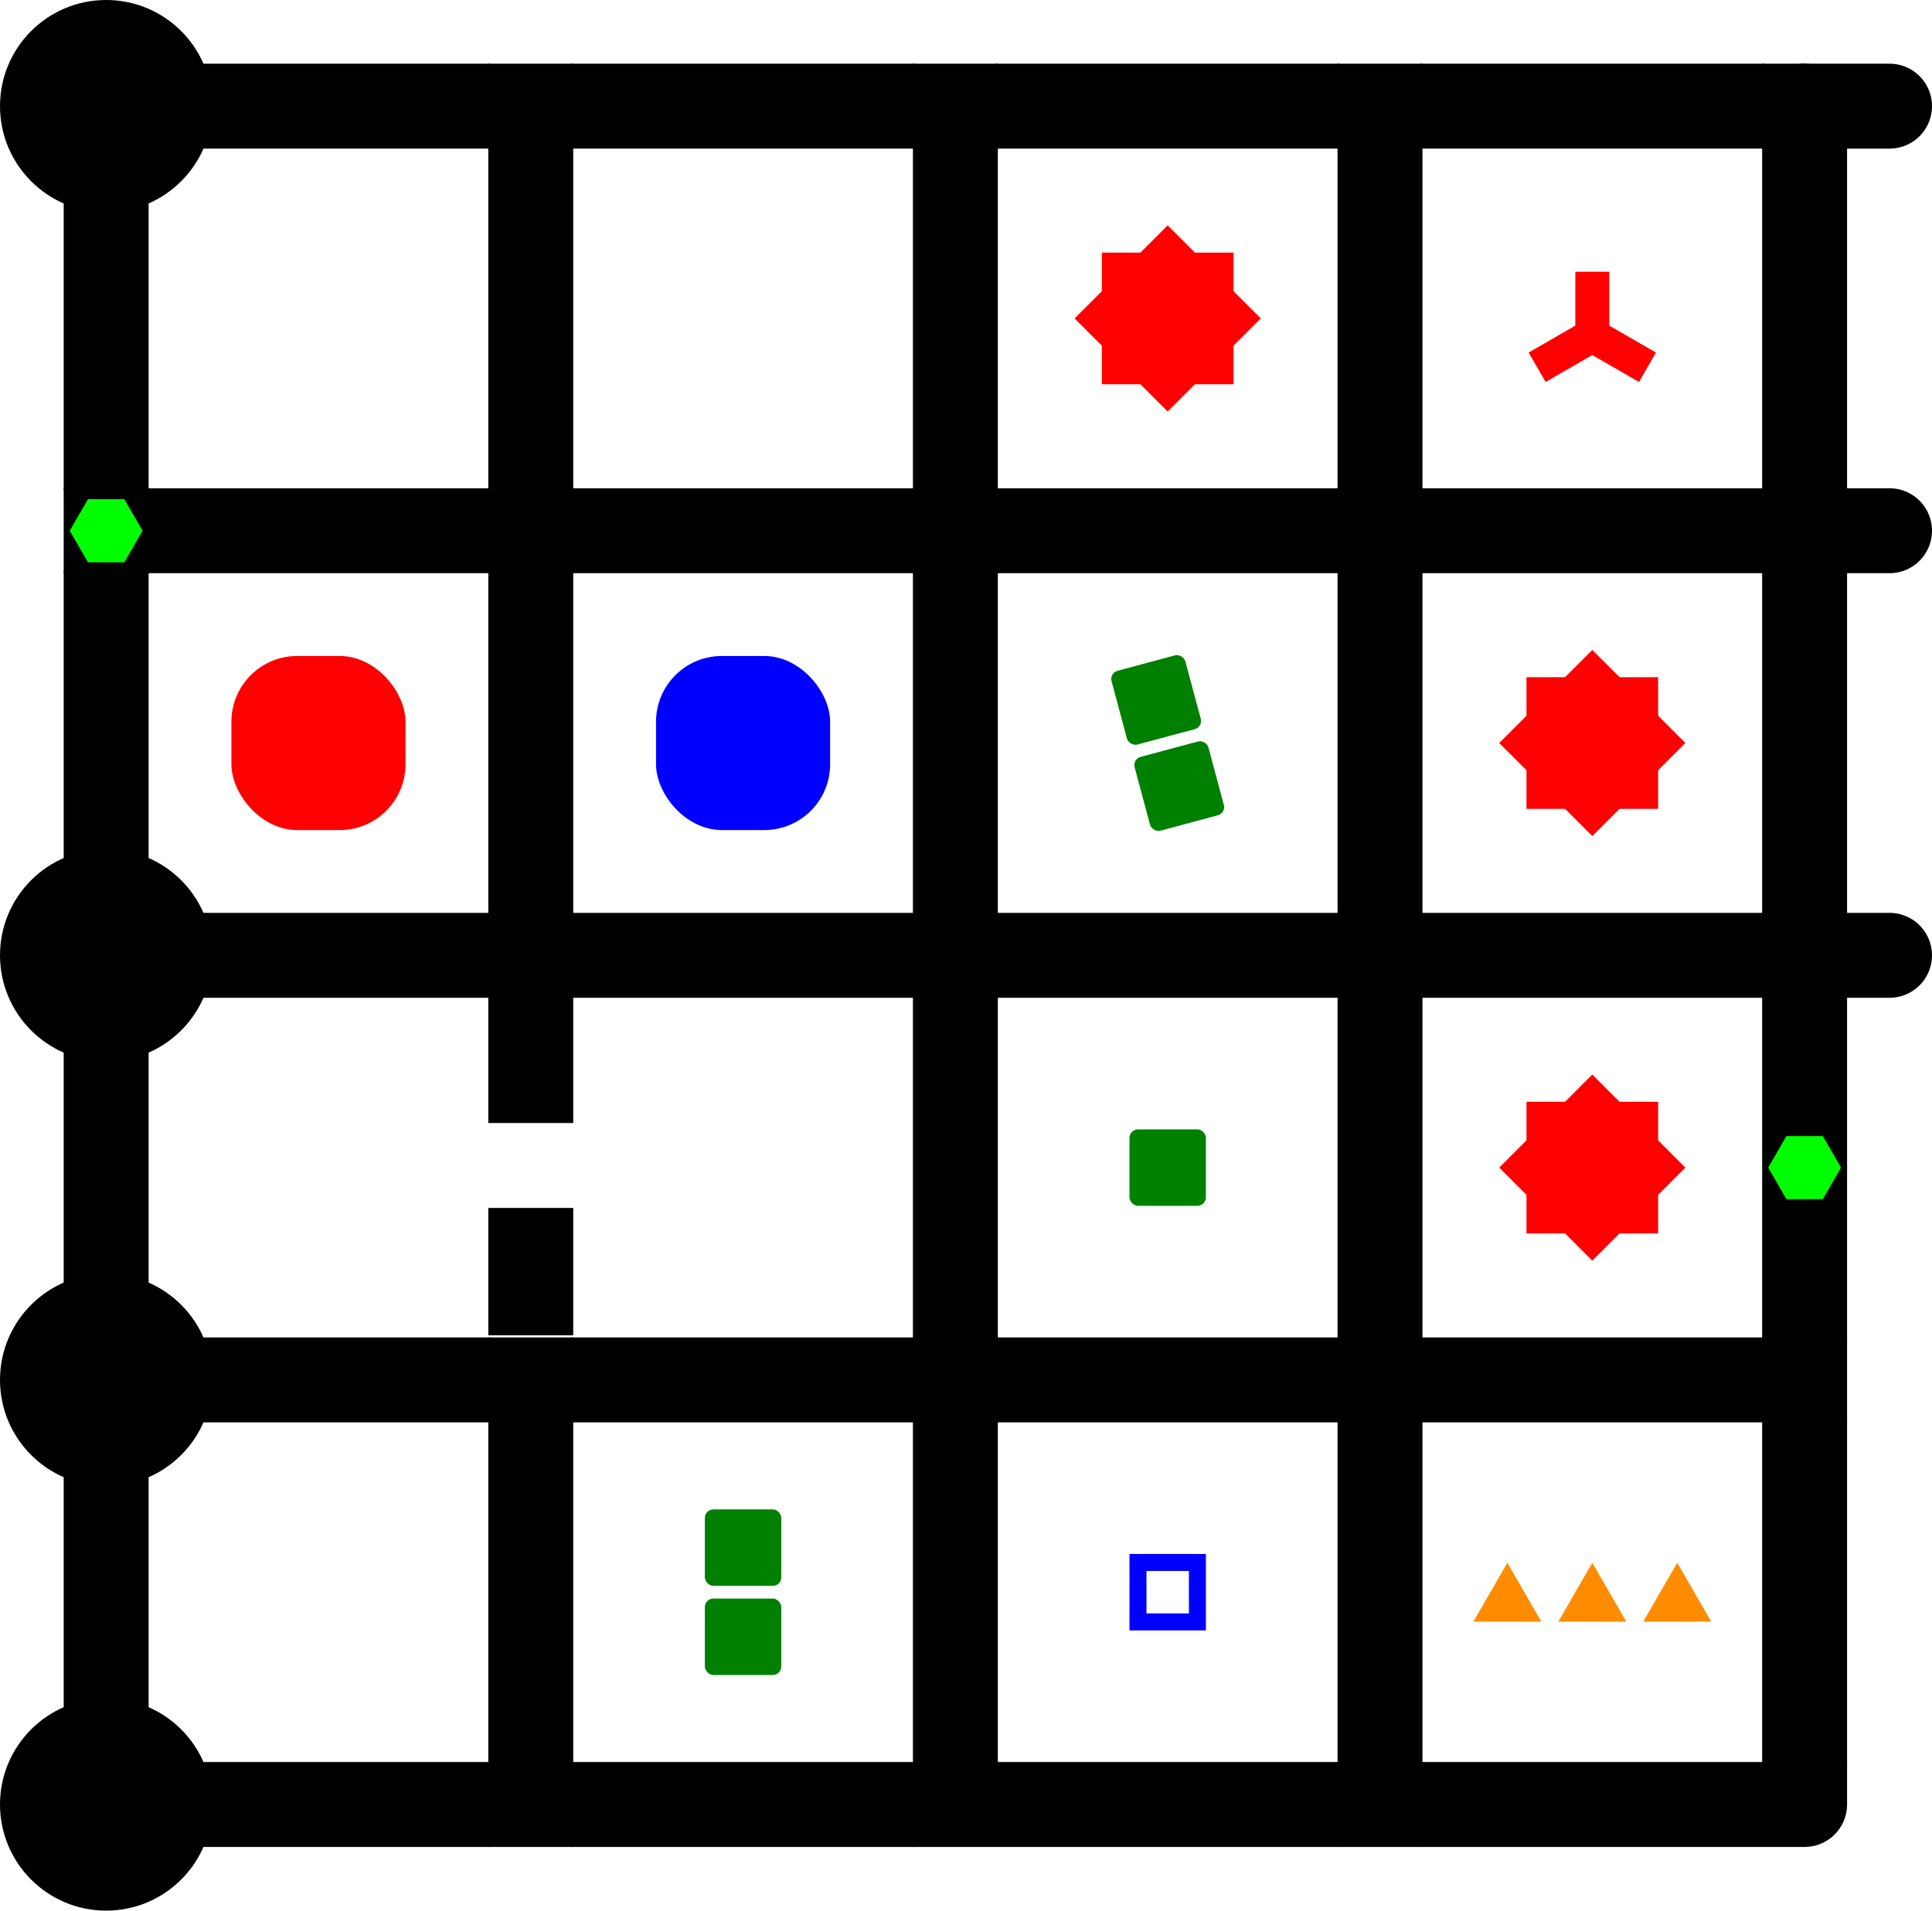 <?xml version="1.0" encoding="UTF-8" standalone="no"?>
<!DOCTYPE svg PUBLIC "-//W3C//DTD SVG 1.1//EN" "http://www.w3.org/Graphics/SVG/1.1/DTD/svg11.dtd">
<svg xmlns:xlink="http://www.w3.org/1999/xlink" version="1.1" viewBox="-15 -15 455 450" width="455" height="450" xmlns="http://www.w3.org/2000/svg">
  <symbol id="start" viewBox="-10 -10 20 20" width="20" height="20" overflow="visible">
    <circle cx="0" cy="0" r="25" fill="black"/>
  </symbol>
  <symbol id="_2D" viewBox="10 -10 80 20" width="80" height="20" overflow="visible">
    <line x1="9.5" x2="90.5" y1="0" y2="0" stroke-width="20" stroke="black"/>
  </symbol>
  <symbol id="_2E" viewBox="-10 -10 20 20" width="20" height="20" overflow="visible">
    <rect x="-10" y="-10" width="20" height="20" fill="black"/>
  </symbol>
  <symbol id="_2E_v1" viewBox="-10 -10 20 20" width="20" height="20" overflow="visible">
    <circle cx="0" cy="0" r="10" fill="black"/>
    <rect x="-10" y="-10" width="10" height="20" fill="black"/>
    <rect x="-10" y="0" width="20" height="10" fill="black"/>
  </symbol>
  <symbol id="finish" viewBox="-10 -10 20 20" width="20" height="20" overflow="visible">
    <line x1="-20" x2="0" stroke-width="20" stroke="black" stroke-linecap="round"/>
  </symbol>
  <symbol id="_7C" viewBox="-10 10 20 80" width="20" height="80" overflow="visible">
    <line y1="9.5" y2="90.5" x1="0" x2="0" stroke-width="20" stroke="black"/>
  </symbol>
  <symbol id="_blank" viewBox="0 0 80 80" width="80" height="80" overflow="visible">
  </symbol>
  <symbol id="r_2A" viewBox="0 0 80 80" width="80" height="80" overflow="visible">
    <rect x="25" y="25" width="30px" height="30px" fill="red" stroke="red"/>
    <rect x="25" y="25" width="30px" height="30px" transform="rotate(45 40 40)" fill="red" stroke="red"/>
  </symbol>
  <symbol id="ra" viewBox="-40 -40 80 80" width="80" height="80" overflow="visible">
    <rect width="15px" height="8px" transform="rotate(-90 0 4)" fill="red"/>
    <rect width="15px" height="8px" transform="rotate(30 0 4)" fill="red"/>
    <rect width="15px" height="8px" transform="rotate(150 0 4)" fill="red"/>
  </symbol>
  <symbol id="_blank_v1" viewBox="0 0 20 80" width="20" height="80" overflow="visible">
  </symbol>
  <symbol id="_2Eh" viewBox="-10 -10 20 20" width="20" height="20" overflow="visible">
    <rect x="-10" y="-10" width="20" height="20" fill="black"/>
    <polygon fill="#00ff00" stroke="#00ff00" points="-8,0 -4,-6.928 4,-6.928 8,0 4,6.928 -4,6.928" transform="translate(0,0)"/>
  </symbol>
  <symbol id="rq" viewBox="0 0 80 80" width="80" height="80" overflow="visible">
    <rect x="20" y="20" width="40" height="40" rx="15" ry="15" fill="red" stroke="red"/>
  </symbol>
  <symbol id="bq" viewBox="0 0 80 80" width="80" height="80" overflow="visible">
    <rect x="20" y="20" width="40" height="40" rx="15" ry="15" fill="blue" stroke="blue"/>
  </symbol>
  <symbol id="df" viewBox="0 0 80 80" width="80" height="80" overflow="visible">
    <g transform="translate(40,40) rotate(-15) scale(1)">
      <rect width="18" height="18" rx="2" ry="2" x="-9" y="-19.5" fill="green" stroke="none"/>
      <rect width="18" height="18" rx="2" ry="2" x="-9" y="1.5" fill="green" stroke="none"/>
    </g>
  </symbol>
  <symbol id="_7Cb" viewBox="-10 10 20 80" width="20" height="80" overflow="visible">
    <line y1="9.5" y2="90.5" x1="0" x2="0" stroke-dasharray="30,20,30" stroke-width="20" stroke="black"/>
  </symbol>
  <symbol id="m" viewBox="0 0 80 80" width="80" height="80" overflow="visible">
    <g transform="translate(40,40) scale(1)">
      <rect width="18" height="18" rx="2" ry="2" x="-9" y="-9" fill="green" stroke="none"/>
    </g>
  </symbol>
  <symbol id="_7Ch" viewBox="-10 10 20 80" width="20" height="80" overflow="visible">
    <line y1="9.5" y2="90.5" x1="0" x2="0" stroke-width="20" stroke="black"/>
    <polygon fill="#00ff00" stroke="#00ff00" points="-8,0 -4,-6.928 4,-6.928 8,0 4,6.928 -4,6.928" transform="translate(0,50)"/>
  </symbol>
  <symbol id="_blank_v2" viewBox="0 0 20 20" width="20" height="20" overflow="visible">
  </symbol>
  <symbol id="d" viewBox="0 0 80 80" width="80" height="80" overflow="visible">
    <g transform="translate(40,40) scale(1)">
      <rect width="18" height="18" rx="2" ry="2" x="-9" y="-19.5" fill="green" stroke="none"/>
      <rect width="18" height="18" rx="2" ry="2" x="-9" y="1.5" fill="green" stroke="none"/>
    </g>
  </symbol>
  <symbol id="_21m" viewBox="0 0 80 80" width="80" height="80" overflow="visible">
    <g transform="translate(40,40) scale(1)">
      <rect width="14" height="14" rx="0" ry="0" x="-7" y="-7" fill="none" stroke="blue" stroke-width="4"/>
    </g>
  </symbol>
  <symbol id="_33" viewBox="-40 -40 80 80" width="80" height="80" overflow="visible">
    <polygon fill="darkorange" stroke="none" points="0,-6.928 8,6.928 -8,6.928" transform="translate(-20,0)"/>
    <polygon fill="darkorange" stroke="none" points="0,-6.928 8,6.928 -8,6.928" transform="translate(0,0)"/>
    <polygon fill="darkorange" stroke="none" points="0,-6.928 8,6.928 -8,6.928" transform="translate(20,0)"/>
  </symbol>
  <symbol id="_2E_v2" viewBox="-10 -10 20 20" width="20" height="20" overflow="visible">
    <circle cx="0" cy="0" r="10" fill="black"/>
    <rect x="-10" y="-10" width="10" height="20" fill="black"/>
    <rect x="-10" y="-10" width="20" height="10" fill="black"/>
  </symbol>
  <use xlink:href="#finish" x="420" y="0"/>
  <use xlink:href="#finish" x="420" y="100"/>
  <use xlink:href="#finish" x="420" y="200"/>
  <use xlink:href="#_2E" x="100" y="0"/>
  <use xlink:href="#_2E" x="200" y="0"/>
  <use xlink:href="#_2E" x="300" y="0"/>
  <use xlink:href="#_2E_v1" x="400" y="0"/>
  <use xlink:href="#_blank" x="20" y="20"/>
  <use xlink:href="#_blank" x="120" y="20"/>
  <use xlink:href="#r_2A" x="220" y="20"/>
  <use xlink:href="#ra" x="320" y="20"/>
  <use xlink:href="#_blank_v1" x="420" y="20"/>
  <use xlink:href="#_2Eh" x="0" y="100"/>
  <use xlink:href="#_2E" x="100" y="100"/>
  <use xlink:href="#_2E" x="200" y="100"/>
  <use xlink:href="#_2E" x="300" y="100"/>
  <use xlink:href="#_2E" x="400" y="100"/>
  <use xlink:href="#rq" x="20" y="120"/>
  <use xlink:href="#bq" x="120" y="120"/>
  <use xlink:href="#df" x="220" y="120"/>
  <use xlink:href="#r_2A" x="320" y="120"/>
  <use xlink:href="#_blank_v1" x="420" y="120"/>
  <use xlink:href="#_2E" x="100" y="200"/>
  <use xlink:href="#_2E" x="200" y="200"/>
  <use xlink:href="#_2E" x="300" y="200"/>
  <use xlink:href="#_2E" x="400" y="200"/>
  <use xlink:href="#_blank" x="20" y="220"/>
  <use xlink:href="#_blank" x="120" y="220"/>
  <use xlink:href="#m" x="220" y="220"/>
  <use xlink:href="#r_2A" x="320" y="220"/>
  <use xlink:href="#_blank_v1" x="420" y="220"/>
  <use xlink:href="#_2E" x="100" y="300"/>
  <use xlink:href="#_2E" x="200" y="300"/>
  <use xlink:href="#_2E" x="300" y="300"/>
  <use xlink:href="#_2E" x="400" y="300"/>
  <use xlink:href="#_blank_v2" x="420" y="300"/>
  <use xlink:href="#_blank" x="20" y="320"/>
  <use xlink:href="#d" x="120" y="320"/>
  <use xlink:href="#_21m" x="220" y="320"/>
  <use xlink:href="#_33" x="320" y="320"/>
  <use xlink:href="#_blank_v1" x="420" y="320"/>
  <use xlink:href="#_2E" x="100" y="400"/>
  <use xlink:href="#_2E" x="200" y="400"/>
  <use xlink:href="#_2E" x="300" y="400"/>
  <use xlink:href="#_2E_v2" x="400" y="400"/>
  <use xlink:href="#_blank_v2" x="420" y="400"/>
  <use xlink:href="#_2D" x="20" y="0"/>
  <use xlink:href="#_2D" x="120" y="0"/>
  <use xlink:href="#_2D" x="220" y="0"/>
  <use xlink:href="#_2D" x="320" y="0"/>
  <use xlink:href="#_7C" x="0" y="20"/>
  <use xlink:href="#_7C" x="100" y="20"/>
  <use xlink:href="#_7C" x="200" y="20"/>
  <use xlink:href="#_7C" x="300" y="20"/>
  <use xlink:href="#_7C" x="400" y="20"/>
  <use xlink:href="#_2D" x="20" y="100"/>
  <use xlink:href="#_2D" x="120" y="100"/>
  <use xlink:href="#_2D" x="220" y="100"/>
  <use xlink:href="#_2D" x="320" y="100"/>
  <use xlink:href="#_7C" x="0" y="120"/>
  <use xlink:href="#_7C" x="100" y="120"/>
  <use xlink:href="#_7C" x="200" y="120"/>
  <use xlink:href="#_7C" x="300" y="120"/>
  <use xlink:href="#_7C" x="400" y="120"/>
  <use xlink:href="#_2D" x="20" y="200"/>
  <use xlink:href="#_2D" x="120" y="200"/>
  <use xlink:href="#_2D" x="220" y="200"/>
  <use xlink:href="#_2D" x="320" y="200"/>
  <use xlink:href="#_7C" x="0" y="220"/>
  <use xlink:href="#_7Cb" x="100" y="220"/>
  <use xlink:href="#_7C" x="200" y="220"/>
  <use xlink:href="#_7C" x="300" y="220"/>
  <use xlink:href="#_7Ch" x="400" y="220"/>
  <use xlink:href="#_2D" x="20" y="300"/>
  <use xlink:href="#_2D" x="120" y="300"/>
  <use xlink:href="#_2D" x="220" y="300"/>
  <use xlink:href="#_2D" x="320" y="300"/>
  <use xlink:href="#_7C" x="0" y="320"/>
  <use xlink:href="#_7C" x="100" y="320"/>
  <use xlink:href="#_7C" x="200" y="320"/>
  <use xlink:href="#_7C" x="300" y="320"/>
  <use xlink:href="#_7C" x="400" y="320"/>
  <use xlink:href="#_2D" x="20" y="400"/>
  <use xlink:href="#_2D" x="120" y="400"/>
  <use xlink:href="#_2D" x="220" y="400"/>
  <use xlink:href="#_2D" x="320" y="400"/>
  <use xlink:href="#start" x="0" y="0"/>
  <use xlink:href="#start" x="0" y="200"/>
  <use xlink:href="#start" x="0" y="300"/>
  <use xlink:href="#start" x="0" y="400"/>
</svg>